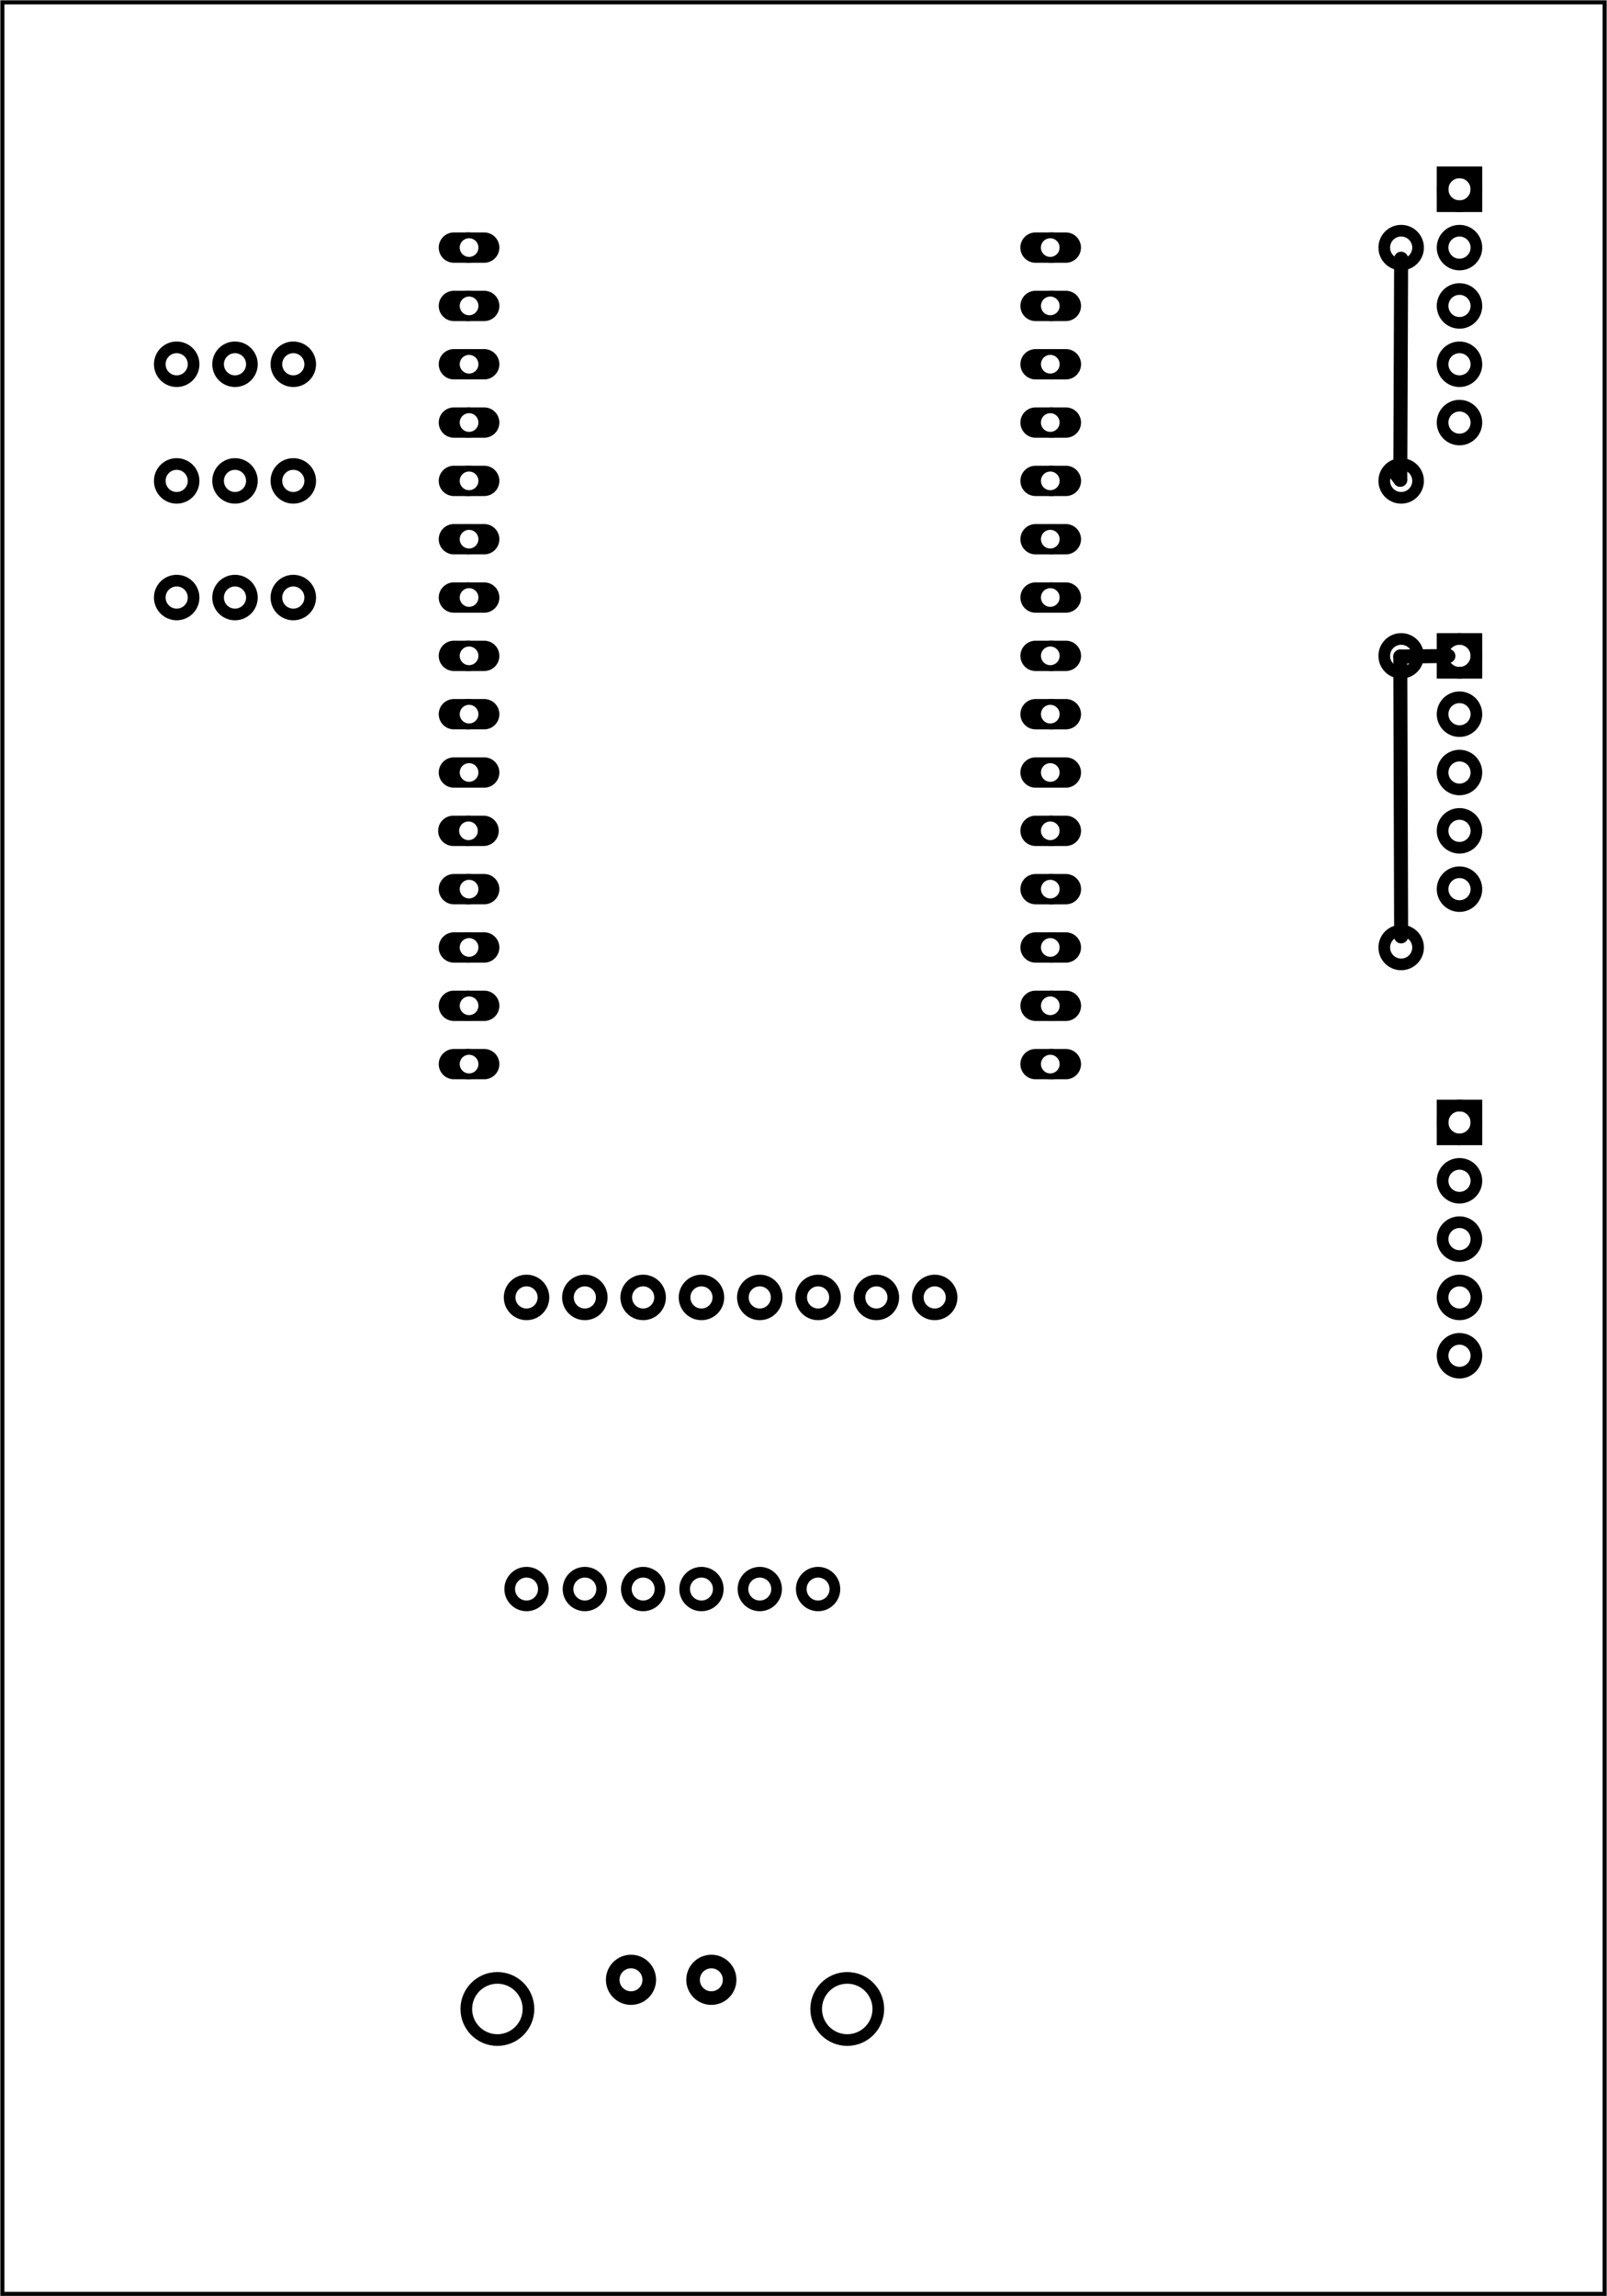 <?xml version='1.0' encoding='UTF-8' standalone='no'?>
<!-- Created with Fritzing (https://fritzing.org/) -->
<svg xmlns="http://www.w3.org/2000/svg" x="0in" xmlns:svg="http://www.w3.org/2000/svg" baseProfile="tiny" version="1.2" y="0in" width="2.756in"  height="3.937in" viewBox="0 0 198.425 283.465">
 <g transform="matrix(-1, 0, 0, 1, 198.425, 0)">
  <g partID="57830">
   <g transform="translate(198.425,283.465)">
    <g transform="matrix(-1,0,0,-1,0,0)">
     <g  id="board">
      <rect stroke="black" x="0.288" stroke-width="0.5" width="197.849" y="0.288"  id="boardoutline" fill="none" fill-opacity="0.5" height="282.889"/>
     </g>
    </g>
   </g>
  </g>
  <g partID="855306220">
   <g transform="translate(181.652,68.728)">
    <g transform="matrix(0,1,-1,0,0,0)">
     <g  id="copper0">
      <circle stroke="black" stroke-width="1.44" cx="5.04" cy="5.04" r="2.088"  id="connector0pin" fill="none"/>
      <circle stroke="black" stroke-width="1.44" cx="5.04" cy="12.24" r="2.088"  id="connector1pin" fill="none"/>
      <circle stroke="black" stroke-width="1.44" cx="5.04" cy="19.44" r="2.088"  id="connector2pin" fill="none"/>
     </g>
    </g>
   </g>
  </g>
  <g partID="855175440">
   <g transform="translate(46.728,61.579)">
    <g transform="matrix(0,1,-1,0,0,0)">
     <g gorn="0.4.0"  id="copper0">
      <circle stroke="black" stroke-width="1.44" gorn="0.4.0.0" cy="28.517" cx="48.189" r="2.088"  id="connector4pin" fill="none"/>
      <circle stroke="black" stroke-width="1.44" gorn="0.4.0.1" cy="28.517" cx="40.989" r="2.088"  id="connector3pin" fill="none"/>
      <circle stroke="black" stroke-width="1.44" gorn="0.4.0.2" cy="28.517" cx="33.789" r="2.088"  id="connector2pad" fill="none"/>
      <circle stroke="black" stroke-width="1.44" gorn="0.4.0.3" cy="28.517" cx="26.589" r="2.088"  id="connector1pad" fill="none"/>
      <rect x="17.301" stroke="black" stroke-width="1.44" gorn="0.4.0.4" width="4.176" y="26.428"  id="groundconn" fill="none" height="4.176"/>
      <circle stroke="black" stroke-width="1.44" gorn="0.4.0.5" cy="28.517" cx="19.389" r="2.088"  id="connector0pad" fill="none"/>
     </g>
    </g>
   </g>
  </g>
  <g partID="855170620">
   <g transform="translate(46.728,3.979)">
    <g transform="matrix(0,1,-1,0,0,0)">
     <g gorn="0.4.0"  id="copper0">
      <circle stroke="black" stroke-width="1.44" gorn="0.4.0.0" cy="28.517" cx="48.189" r="2.088"  id="connector4pin" fill="none"/>
      <circle stroke="black" stroke-width="1.44" gorn="0.4.0.1" cy="28.517" cx="40.989" r="2.088"  id="connector3pin" fill="none"/>
      <circle stroke="black" stroke-width="1.44" gorn="0.4.0.2" cy="28.517" cx="33.789" r="2.088"  id="connector2pad" fill="none"/>
      <circle stroke="black" stroke-width="1.44" gorn="0.4.0.3" cy="28.517" cx="26.589" r="2.088"  id="connector1pad" fill="none"/>
      <rect x="17.301" stroke="black" stroke-width="1.44" gorn="0.4.0.4" width="4.176" y="26.428"  id="groundconn" fill="none" height="4.176"/>
      <circle stroke="black" stroke-width="1.44" gorn="0.4.0.5" cy="28.517" cx="19.389" r="2.088"  id="connector0pad" fill="none"/>
     </g>
    </g>
   </g>
  </g>
  <g partID="855204280">
   <g transform="translate(144.955,147.196)">
    <g transform="matrix(-1,0,0,-1,0,0)">
     <g  id="copper0">
      <circle stroke="black" stroke-width="0.504" gorn="0.4.0.0" cy="116.628" cx="76.343" r="1.62"  id="connector0pin" fill="none"/>
      <path stroke="none" stroke-width="0.72" gorn="0.4.0.1" d="m80.005,116.629a1.871,1.871,0,0,1,-1.871,1.871l-3.742,0a1.871,1.871,0,0,1,-1.871,-1.871l0,0a1.871,1.871,0,0,1,1.871,-1.871l3.742,0a1.871,1.871,0,0,1,1.871,1.871zm-3.796,-1.148a1.151,1.151,0,1,0,0,2.303,1.151,1.151,0,1,0,0,-2.303z"  id="path423" fill="black"/>
      <circle stroke="black" stroke-width="0.504" gorn="0.4.0.2" cy="109.428" cx="76.343" r="1.62"  id="connector1pin" fill="none"/>
      <path stroke="none" stroke-width="0.72" gorn="0.4.0.3" d="m80.011,109.429a1.871,1.871,0,0,1,-1.871,1.871l-3.742,0a1.871,1.871,0,0,1,-1.871,-1.871l0,0a1.871,1.871,0,0,1,1.871,-1.871l3.742,0a1.871,1.871,0,0,1,1.871,1.871zm-3.796,-1.147a1.151,1.151,0,1,0,0,2.303,1.151,1.151,0,1,0,0,-2.303z"  id="path467" fill="black"/>
      <circle stroke="black" stroke-width="0.504" gorn="0.4.0.4" cy="102.228" cx="76.343" r="1.62"  id="connector2pin" fill="none"/>
      <path stroke="none" stroke-width="0.72" gorn="0.4.0.5" d="m80.015,102.229a1.872,1.871,0,0,1,-1.872,1.871l-3.744,0a1.872,1.871,0,0,1,-1.872,-1.871l0,0a1.872,1.871,0,0,1,1.872,-1.871l3.744,0a1.872,1.871,0,0,1,1.872,1.871zm-3.798,-1.148a1.152,1.151,0,1,0,0,2.303,1.152,1.151,0,1,0,0,-2.303z"  id="path13574-4" fill="black"/>
      <circle stroke="black" stroke-width="0.504" gorn="0.4.0.6" cy="95.028" cx="76.343" r="1.62"  id="connector3pin" fill="none"/>
      <path stroke="none" stroke-width="0.72" gorn="0.4.0.7" d="m80.011,95.029a1.871,1.871,0,0,1,-1.871,1.871l-3.742,0a1.871,1.871,0,0,1,-1.871,-1.871l0,0a1.871,1.871,0,0,1,1.871,-1.871l3.742,0a1.871,1.871,0,0,1,1.871,1.871zm-3.796,-1.147a1.151,1.151,0,1,0,0,2.303,1.151,1.151,0,1,0,0,-2.303z"  id="path461" fill="black"/>
      <circle stroke="black" stroke-width="0.504" gorn="0.4.0.8" cy="87.828" cx="76.343" r="1.62"  id="connector4pin" fill="none"/>
      <path stroke="none" stroke-width="0.72" gorn="0.4.0.9" d="m80.015,87.829a1.872,1.871,0,0,1,-1.872,1.871l-3.744,0a1.872,1.871,0,0,1,-1.872,-1.871l0,0a1.872,1.871,0,0,1,1.872,-1.871l3.744,0a1.872,1.871,0,0,1,1.872,1.871zm-3.798,-1.147a1.152,1.151,0,1,0,0,2.303,1.152,1.151,0,1,0,0,-2.303z"  id="path459" fill="black"/>
      <circle stroke="black" stroke-width="0.504" gorn="0.4.0.10" cy="80.628" cx="76.343" r="1.62"  id="connector5pin" fill="none"/>
      <path stroke="none" stroke-width="0.72" gorn="0.4.0.11" d="m80.011,80.629a1.871,1.871,0,0,1,-1.871,1.871l-3.742,0a1.871,1.871,0,0,1,-1.871,-1.871l0,0a1.871,1.871,0,0,1,1.871,-1.871l3.742,0a1.871,1.871,0,0,1,1.871,1.871zm-3.796,-1.147a1.151,1.151,0,1,0,0,2.303,1.151,1.151,0,1,0,0,-2.303z"  id="path479" fill="black"/>
      <circle stroke="black" stroke-width="0.504" gorn="0.4.0.12" cy="73.428" cx="76.343" r="1.62"  id="connector6pin" fill="none"/>
      <path stroke="none" stroke-width="0.72" gorn="0.4.0.13" d="m80.011,73.429a1.871,1.871,0,0,1,-1.871,1.871l-3.742,0a1.871,1.871,0,0,1,-1.871,-1.871l0,0a1.871,1.871,0,0,1,1.871,-1.871l3.742,0a1.871,1.871,0,0,1,1.871,1.871zm-3.796,-1.147a1.151,1.151,0,1,0,0,2.303,1.151,1.151,0,1,0,0,-2.303z"  id="path481" fill="black"/>
      <circle stroke="black" stroke-width="0.504" gorn="0.4.0.14" cy="66.228" cx="76.343" r="1.62"  id="connector7pin" fill="none"/>
      <path stroke="none" stroke-width="0.72" gorn="0.4.0.15" d="m80.015,66.229a1.872,1.871,0,0,1,-1.872,1.871l-3.744,0a1.872,1.871,0,0,1,-1.872,-1.871l0,0a1.872,1.871,0,0,1,1.872,-1.871l3.744,0a1.872,1.871,0,0,1,1.872,1.871zm-3.798,-1.147a1.152,1.151,0,1,0,0,2.303,1.152,1.151,0,1,0,0,-2.303z"  id="path485" fill="black"/>
      <circle stroke="black" stroke-width="0.504" gorn="0.4.0.16" cy="59.028" cx="76.343" r="1.62"  id="connector8pin" fill="none"/>
      <path stroke="none" stroke-width="0.72" gorn="0.4.0.17" d="m80.011,59.029a1.871,1.871,0,0,1,-1.871,1.871l-3.742,0a1.871,1.871,0,0,1,-1.871,-1.871l0,0a1.871,1.871,0,0,1,1.871,-1.871l3.742,0a1.871,1.871,0,0,1,1.871,1.871zm-3.796,-1.148a1.151,1.151,0,1,0,0,2.303,1.151,1.151,0,1,0,0,-2.303z"  id="path483" fill="black"/>
      <circle stroke="black" stroke-width="0.504" gorn="0.4.0.18" cy="51.828" cx="76.343" r="1.62"  id="connector9pin" fill="none"/>
      <path stroke="none" stroke-width="0.72" gorn="0.4.0.19" d="m80.011,51.829a1.871,1.871,0,0,1,-1.871,1.871l-3.742,0a1.871,1.871,0,0,1,-1.871,-1.871l0,0a1.871,1.871,0,0,1,1.871,-1.871l3.742,0a1.871,1.871,0,0,1,1.871,1.871zm-3.796,-1.148a1.151,1.151,0,1,0,0,2.303,1.151,1.151,0,1,0,0,-2.303z"  id="path469" fill="black"/>
      <circle stroke="black" stroke-width="0.504" gorn="0.4.0.20" cy="44.628" cx="76.343" r="1.62"  id="connector10pin" fill="none"/>
      <path stroke="none" stroke-width="0.72" gorn="0.4.0.21" d="m80.011,44.629a1.871,1.871,0,0,1,-1.871,1.871l-3.742,0a1.871,1.871,0,0,1,-1.871,-1.871l0,0a1.871,1.871,0,0,1,1.871,-1.871l3.742,0a1.871,1.871,0,0,1,1.871,1.871zm-3.796,-1.148a1.151,1.151,0,1,0,0,2.303,1.151,1.151,0,1,0,0,-2.303z"  id="path457" fill="black"/>
      <circle stroke="black" stroke-width="0.504" gorn="0.4.0.22" cy="37.428" cx="76.343" r="1.62"  id="connector11pin" fill="none"/>
      <path stroke="none" stroke-width="0.72" gorn="0.4.0.23" d="m80.015,37.429a1.872,1.871,0,0,1,-1.872,1.871l-3.744,0a1.872,1.871,0,0,1,-1.872,-1.871l0,0a1.872,1.871,0,0,1,1.872,-1.871l3.744,0a1.872,1.871,0,0,1,1.872,1.871zm-3.798,-1.147a1.152,1.151,0,1,0,0,2.302,1.152,1.151,0,1,0,0,-2.302z"  id="path477" fill="black"/>
      <circle stroke="black" stroke-width="0.504" gorn="0.4.0.24" cy="30.228" cx="76.343" r="1.62"  id="connector12pin" fill="none"/>
      <path stroke="none" stroke-width="0.72" gorn="0.4.0.25" d="m80.011,30.229a1.871,1.871,0,0,1,-1.871,1.871l-3.742,0a1.871,1.871,0,0,1,-1.871,-1.871l0,0a1.871,1.871,0,0,1,1.871,-1.871l3.742,0a1.871,1.871,0,0,1,1.871,1.871zm-3.796,-1.147a1.151,1.151,0,1,0,0,2.303,1.151,1.151,0,1,0,0,-2.303z"  id="path475" fill="black"/>
      <circle stroke="black" stroke-width="0.504" gorn="0.4.0.26" cy="23.028" cx="76.343" r="1.62"  id="connector13pin" fill="none"/>
      <path stroke="none" stroke-width="0.72" gorn="0.4.0.27" d="m80.015,23.029a1.872,1.871,0,0,1,-1.872,1.871l-3.744,0a1.872,1.871,0,0,1,-1.872,-1.871l0,0a1.872,1.871,0,0,1,1.872,-1.871l3.744,0a1.872,1.871,0,0,1,1.872,1.871zm-3.798,-1.147a1.152,1.151,0,1,0,0,2.303,1.152,1.151,0,1,0,0,-2.303z"  id="path473" fill="black"/>
      <circle stroke="black" stroke-width="0.504" gorn="0.4.0.28" cy="15.828" cx="76.343" r="1.62"  id="connector14pin" fill="none"/>
      <path stroke="none" stroke-width="0.72" gorn="0.4.0.29" d="m80.011,15.829a1.871,1.871,0,0,1,-1.871,1.871l-3.742,0a1.871,1.871,0,0,1,-1.871,-1.871l0,0a1.871,1.871,0,0,1,1.871,-1.871l3.742,0a1.871,1.871,0,0,1,1.871,1.871zm-3.796,-1.147a1.151,1.151,0,1,0,0,2.303,1.151,1.151,0,1,0,0,-2.303z"  id="path471" fill="black"/>
      <circle stroke="black" stroke-width="0.504" gorn="0.4.0.30" cy="15.828" cx="4.342" r="1.62"  id="connector15pin" fill="none"/>
      <path stroke="none" stroke-width="0.72" gorn="0.4.0.31" d="M8.187,15.829A1.871,1.871,0,0,1,6.316,17.7L2.574,17.7A1.871,1.871,0,0,1,0.703,15.829l0,0A1.871,1.871,0,0,1,2.574,13.958l3.742,0a1.871,1.871,0,0,1,1.871,1.871zM4.447,14.682a1.151,1.151,0,1,0,0,2.303,1.151,1.151,0,1,0,0,-2.303z"  id="path425" fill="black"/>
      <circle stroke="black" stroke-width="0.504" gorn="0.4.0.32" cy="23.028" cx="4.342" r="1.62"  id="connector16pin" fill="none"/>
      <path stroke="none" stroke-width="0.72" gorn="0.4.0.33" d="M8.187,23.029A1.871,1.871,0,0,1,6.316,24.9L2.574,24.9A1.871,1.871,0,0,1,0.703,23.029l0,0A1.871,1.871,0,0,1,2.574,21.158l3.742,0a1.871,1.871,0,0,1,1.871,1.871zM4.447,21.882a1.151,1.151,0,1,0,0,2.303,1.151,1.151,0,1,0,0,-2.303z"  id="path431" fill="black"/>
      <circle stroke="black" stroke-width="0.504" gorn="0.4.0.34" cy="30.228" cx="4.342" r="1.62"  id="connector17pin" fill="none"/>
      <path stroke="none" stroke-width="0.72" gorn="0.4.0.35" d="M8.187,30.229A1.871,1.871,0,0,1,6.316,32.1L2.574,32.1A1.871,1.871,0,0,1,0.703,30.229l0,0A1.871,1.871,0,0,1,2.574,28.358l3.742,0a1.871,1.871,0,0,1,1.871,1.871zM4.447,29.082a1.151,1.151,0,1,0,0,2.303,1.151,1.151,0,1,0,0,-2.303z"  id="path433" fill="black"/>
      <circle stroke="black" stroke-width="0.504" gorn="0.4.0.36" cy="37.428" cx="4.342" r="1.62"  id="connector18pin" fill="none"/>
      <path stroke="none" stroke-width="0.72" gorn="0.4.0.37" d="M8.187,37.429A1.871,1.871,0,0,1,6.316,39.3L2.574,39.3A1.871,1.871,0,0,1,0.703,37.429l0,0A1.871,1.871,0,0,1,2.574,35.558l3.742,0a1.871,1.871,0,0,1,1.871,1.871zM4.447,36.282a1.151,1.151,0,1,0,0,2.302,1.151,1.151,0,1,0,0,-2.302z"  id="path435" fill="black"/>
      <circle stroke="black" stroke-width="0.504" gorn="0.4.0.38" cy="44.628" cx="4.342" r="1.62"  id="connector19pin" fill="none"/>
      <path stroke="none" stroke-width="0.72" gorn="0.4.0.39" d="M8.113,44.629A1.871,1.871,0,0,1,6.242,46.5L2.5,46.5A1.871,1.871,0,0,1,0.629,44.629l0,0A1.871,1.871,0,0,1,2.5,42.758l3.742,0a1.871,1.871,0,0,1,1.871,1.871zM4.374,43.481a1.151,1.151,0,1,0,0,2.303,1.151,1.151,0,1,0,0,-2.303z"  id="path437" fill="black"/>
      <circle stroke="black" stroke-width="0.504" gorn="0.4.0.40" cy="51.828" cx="4.342" r="1.62"  id="connector20pin" fill="none"/>
      <path stroke="none" stroke-width="0.72" gorn="0.4.0.41" d="M8.187,51.829A1.871,1.871,0,0,1,6.316,53.7L2.574,53.7A1.871,1.871,0,0,1,0.703,51.829l0,0A1.871,1.871,0,0,1,2.574,49.958l3.742,0a1.871,1.871,0,0,1,1.871,1.871zM4.447,50.681a1.151,1.151,0,1,0,0,2.303,1.151,1.151,0,1,0,0,-2.303z"  id="path439" fill="black"/>
      <circle stroke="black" stroke-width="0.504" gorn="0.4.0.42" cy="59.028" cx="4.342" r="1.62"  id="connector21pin" fill="none"/>
      <path stroke="none" stroke-width="0.72" gorn="0.4.0.43" d="M8.187,59.029A1.871,1.871,0,0,1,6.316,60.9L2.574,60.9A1.871,1.871,0,0,1,0.703,59.029l0,0A1.871,1.871,0,0,1,2.574,57.158l3.742,0a1.871,1.871,0,0,1,1.871,1.871zM4.447,57.882a1.151,1.151,0,1,0,0,2.303,1.151,1.151,0,1,0,0,-2.303z"  id="path441" fill="black"/>
      <circle stroke="black" stroke-width="0.504" gorn="0.4.0.44" cy="66.228" cx="4.342" r="1.62"  id="connector22pin" fill="none"/>
      <path stroke="none" stroke-width="0.72" gorn="0.4.0.45" d="m8.187,66.229a1.871,1.871,0,0,1,-1.871,1.871L2.574,68.1A1.871,1.871,0,0,1,0.703,66.229l0,0A1.871,1.871,0,0,1,2.574,64.358l3.742,0a1.871,1.871,0,0,1,1.871,1.871zM4.447,65.082a1.151,1.151,0,1,0,0,2.303,1.151,1.151,0,1,0,0,-2.303z"  id="path443" fill="black"/>
      <circle stroke="black" stroke-width="0.504" gorn="0.4.0.46" cy="73.428" cx="4.342" r="1.62"  id="connector23pin" fill="none"/>
      <path stroke="none" stroke-width="0.72" gorn="0.4.0.47" d="m8.187,73.429a1.871,1.871,0,0,1,-1.871,1.871L2.574,75.3A1.871,1.871,0,0,1,0.703,73.429l0,0A1.871,1.871,0,0,1,2.574,71.558l3.742,0a1.871,1.871,0,0,1,1.871,1.871zm-3.74,-1.147a1.151,1.151,0,1,0,0,2.303,1.151,1.151,0,1,0,0,-2.303z"  id="path445" fill="black"/>
      <circle stroke="black" stroke-width="0.504" gorn="0.4.0.48" cy="80.628" cx="4.342" r="1.62"  id="connector24pin" fill="none"/>
      <path stroke="none" stroke-width="0.72" gorn="0.4.0.49" d="m8.187,80.629a1.871,1.871,0,0,1,-1.871,1.871L2.574,82.501A1.871,1.871,0,0,1,0.703,80.629l0,0a1.871,1.871,0,0,1,1.871,-1.871l3.742,0a1.871,1.871,0,0,1,1.871,1.871zm-3.74,-1.147a1.151,1.151,0,1,0,0,2.303,1.151,1.151,0,1,0,0,-2.303z"  id="path447" fill="black"/>
      <circle stroke="black" stroke-width="0.504" gorn="0.4.0.50" cy="87.828" cx="4.342" r="1.62"  id="connector25pin" fill="none"/>
      <path stroke="none" stroke-width="0.72" gorn="0.4.0.51" d="m8.187,87.829a1.871,1.871,0,0,1,-1.871,1.871L2.574,89.7A1.871,1.871,0,0,1,0.703,87.829l0,0a1.871,1.871,0,0,1,1.871,-1.871l3.742,0a1.871,1.871,0,0,1,1.871,1.871zm-3.74,-1.147a1.151,1.151,0,1,0,0,2.303,1.151,1.151,0,1,0,0,-2.303z"  id="path449" fill="black"/>
      <circle stroke="black" stroke-width="0.504" gorn="0.4.0.52" cy="95.028" cx="4.342" r="1.62"  id="connector26pin" fill="none"/>
      <path stroke="none" stroke-width="0.72" gorn="0.4.0.53" d="m8.187,95.029a1.871,1.871,0,0,1,-1.871,1.871L2.574,96.9A1.871,1.871,0,0,1,0.703,95.029l0,0a1.871,1.871,0,0,1,1.871,-1.871l3.742,0a1.871,1.871,0,0,1,1.871,1.871zm-3.74,-1.147a1.151,1.151,0,1,0,0,2.303,1.151,1.151,0,1,0,0,-2.303z"  id="path451" fill="black"/>
      <circle stroke="black" stroke-width="0.504" gorn="0.4.0.54" cy="102.228" cx="4.342" r="1.62"  id="connector27pin" fill="none"/>
      <path stroke="none" stroke-width="0.72" gorn="0.4.0.55" d="m8.187,102.229a1.871,1.871,0,0,1,-1.871,1.871L2.574,104.1A1.871,1.871,0,0,1,0.703,102.229l0,0a1.871,1.871,0,0,1,1.871,-1.871l3.742,0a1.871,1.871,0,0,1,1.871,1.871zm-3.74,-1.148a1.151,1.151,0,1,0,0,2.303,1.151,1.151,0,1,0,0,-2.303z"  id="path455" fill="black"/>
      <circle stroke="black" stroke-width="0.504" gorn="0.4.0.56" cy="109.428" cx="4.342" r="1.62"  id="connector28pin" fill="none"/>
      <path stroke="none" stroke-width="0.72" gorn="0.4.0.57" d="m8.187,109.429a1.871,1.871,0,0,1,-1.871,1.871L2.574,111.3A1.871,1.871,0,0,1,0.703,109.429l0,0a1.871,1.871,0,0,1,1.871,-1.871l3.742,0a1.871,1.871,0,0,1,1.871,1.871zm-3.74,-1.147a1.151,1.151,0,1,0,0,2.303,1.151,1.151,0,1,0,0,-2.303z"  id="path453" fill="black"/>
      <circle stroke="black" stroke-width="0.504" gorn="0.4.0.58" cy="116.628" cx="4.342" r="1.62"  id="connector29pin" fill="none"/>
      <path stroke="none" stroke-width="0.72" gorn="0.4.0.59" d="m8.187,116.629a1.871,1.871,0,0,1,-1.871,1.871L2.574,118.5A1.871,1.871,0,0,1,0.703,116.629l0,0a1.871,1.871,0,0,1,1.871,-1.871l3.742,0a1.871,1.871,0,0,1,1.871,1.871zm-3.74,-1.148a1.151,1.151,0,1,0,0,2.303,1.151,1.151,0,1,0,0,-2.303z"  id="path463" fill="black"/>
     </g>
    </g>
   </g>
  </g>
  <g partID="855175420">
   <g transform="translate(46.728,119.179)">
    <g transform="matrix(0,1,-1,0,0,0)">
     <g gorn="0.4.0"  id="copper0">
      <circle stroke="black" stroke-width="1.44" gorn="0.4.0.0" cy="28.517" cx="48.189" r="2.088"  id="connector4pin" fill="none"/>
      <circle stroke="black" stroke-width="1.44" gorn="0.4.0.1" cy="28.517" cx="40.989" r="2.088"  id="connector3pin" fill="none"/>
      <circle stroke="black" stroke-width="1.44" gorn="0.4.0.2" cy="28.517" cx="33.789" r="2.088"  id="connector2pad" fill="none"/>
      <circle stroke="black" stroke-width="1.44" gorn="0.4.0.3" cy="28.517" cx="26.589" r="2.088"  id="connector1pad" fill="none"/>
      <rect x="17.301" stroke="black" stroke-width="1.44" gorn="0.4.0.4" width="4.176" y="26.428"  id="groundconn" fill="none" height="4.176"/>
      <circle stroke="black" stroke-width="1.44" gorn="0.4.0.5" cy="28.517" cx="19.389" r="2.088"  id="connector0pad" fill="none"/>
     </g>
    </g>
   </g>
  </g>
  <g partID="855167240">
   <g transform="translate(181.652,54.328)">
    <g transform="matrix(0,1,-1,0,0,0)">
     <g  id="copper0">
      <circle stroke="black" stroke-width="1.44" cx="5.04" cy="5.04" r="2.088"  id="connector0pin" fill="none"/>
      <circle stroke="black" stroke-width="1.44" cx="5.04" cy="12.24" r="2.088"  id="connector1pin" fill="none"/>
      <circle stroke="black" stroke-width="1.44" cx="5.04" cy="19.44" r="2.088"  id="connector2pin" fill="none"/>
     </g>
    </g>
   </g>
  </g>
  <g partID="855316330">
   <g transform="translate(144.197,255.244)">
    <g transform="matrix(-1,0,0,-1,0,0)">
     <g gorn="0.3.0"  id="copper0">
      <circle stroke="black" stroke-width="1.319" gorn="0.3.0.0" cy="59.076" cx="39.586" r="2.077"  id="connector38pad" fill="none" connectorname="CS"/>
      <circle stroke="black" stroke-width="1.44" gorn="0.3.0.1" cy="7.236" cx="50.386" r="3.838"  id="connector46pad" fill="none" connectorname="P$1"/>
      <circle stroke="black" stroke-width="1.319" gorn="0.3.0.2" cy="59.076" cx="10.786" r="2.077"  id="connector34pad" fill="none" connectorname="VIN"/>
      <circle stroke="black" stroke-width="1.679" gorn="0.3.0.3" cy="10.836" cx="23.683" r="2.257"  id="connector32pad" fill="none" connectorname="THERMO-"/>
      <circle stroke="black" stroke-width="1.319" gorn="0.3.0.4" cy="59.076" cx="25.186" r="2.077"  id="connector36pad" fill="none" connectorname="GND"/>
      <circle stroke="black" stroke-width="1.679" gorn="0.3.0.5" cy="10.836" cx="33.605" r="2.257"  id="connector33pad" fill="none" connectorname="THERMO+"/>
      <circle stroke="black" stroke-width="1.319" gorn="0.3.0.6" cy="59.076" cx="17.986" r="2.077"  id="connector35pad" fill="none" connectorname="+3V3"/>
      <circle stroke="black" stroke-width="1.319" gorn="0.3.0.7" cy="59.076" cx="32.386" r="2.077"  id="connector37pad" fill="none" connectorname="DO"/>
      <circle stroke="black" stroke-width="1.319" gorn="0.3.0.8" cy="59.076" cx="46.786" r="2.077"  id="connector39pad" fill="none" connectorname="CLK"/>
      <circle stroke="black" stroke-width="1.44" gorn="0.3.0.9" cy="7.236" cx="7.186" r="3.838"  id="connector47pad" fill="none" connectorname="P$1"/>
     </g>
    </g>
   </g>
  </g>
  <g partID="855167200">
   <g transform="translate(181.652,39.928)">
    <g transform="matrix(0,1,-1,0,0,0)">
     <g  id="copper0">
      <circle stroke="black" stroke-width="1.44" cx="5.04" cy="5.04" r="2.088"  id="connector0pin" fill="none"/>
      <circle stroke="black" stroke-width="1.44" cx="5.04" cy="12.24" r="2.088"  id="connector1pin" fill="none"/>
      <circle stroke="black" stroke-width="1.44" cx="5.04" cy="19.44" r="2.088"  id="connector2pin" fill="none"/>
     </g>
    </g>
   </g>
  </g>
  <g partID="855330970">
   <g transform="translate(30.452,25.528)">
    <g transform="matrix(0,1,-1,0,0,0)">
     <g  id="copper0">
      <circle stroke="black" stroke-width="1.44" cx="5.04" cy="5.04" r="2.088"  id="connector0pin" fill="none"/>
     </g>
    </g>
   </g>
  </g>
  <g partID="855332740">
   <g transform="translate(30.452,111.928)">
    <g transform="matrix(0,1,-1,0,0,0)">
     <g  id="copper0">
      <circle stroke="black" stroke-width="1.44" cx="5.04" cy="5.04" r="2.088"  id="connector0pin" fill="none"/>
     </g>
    </g>
   </g>
  </g>
  <g partID="855336480">
   <g transform="translate(30.452,75.928)">
    <g transform="matrix(0,1,-1,0,0,0)">
     <g  id="copper0">
      <circle stroke="black" stroke-width="1.44" cx="5.04" cy="5.04" r="2.088"  id="connector0pin" fill="none"/>
     </g>
    </g>
   </g>
  </g>
  <g partID="855331860">
   <g transform="translate(30.452,54.328)">
    <g transform="matrix(0,1,-1,0,0,0)">
     <g  id="copper0">
      <circle stroke="black" stroke-width="1.44" cx="5.04" cy="5.04" r="2.088"  id="connector0pin" fill="none"/>
     </g>
    </g>
   </g>
  </g>
  <g partID="855141410">
   <g transform="translate(77.972,165.208)">
    <g transform="matrix(0,-1,1,0,0,0)">
     <g  id="copper0">
      <circle stroke="black" stroke-width="1.44" cx="5.04" cy="5.04" r="2.088"  id="connector0pin" fill="none"/>
      <circle stroke="black" stroke-width="1.44" cx="5.04" cy="12.24" r="2.088"  id="connector1pin" fill="none"/>
      <circle stroke="black" stroke-width="1.44" cx="5.04" cy="19.44" r="2.088"  id="connector2pin" fill="none"/>
      <circle stroke="black" stroke-width="1.44" cx="5.04" cy="26.64" r="2.088"  id="connector3pin" fill="none"/>
      <circle stroke="black" stroke-width="1.44" cx="5.04" cy="33.84" r="2.088"  id="connector4pin" fill="none"/>
      <circle stroke="black" stroke-width="1.44" cx="5.04" cy="41.04" r="2.088"  id="connector5pin" fill="none"/>
      <circle stroke="black" stroke-width="1.44" cx="5.04" cy="48.24" r="2.088"  id="connector6pin" fill="none"/>
      <circle stroke="black" stroke-width="1.44" cx="5.04" cy="55.44" r="2.088"  id="connector7pin" fill="none"/>
     </g>
    </g>
   </g>
  </g>
  <g partID="855335000">
   <line stroke="black" x1="25.522" y2="58.282" stroke-width="1.728" stroke-linecap="round" y1="59.224" x2="26.244"/>
  </g>
  <g partID="855335010">
   <line stroke="black" x1="25.417" y2="59.224" stroke-width="1.728" stroke-linecap="round" y1="31.936" x2="25.522"/>
  </g>
  <g partID="855336840">
   <line stroke="black" x1="25.522" y2="115.6" stroke-width="1.728" stroke-linecap="round" y1="81.049" x2="25.416"/>
  </g>
  <g partID="855336850">
   <line stroke="black" x1="19.58" y2="81.049" stroke-width="1.728" stroke-linecap="round" y1="80.983" x2="25.522"/>
  </g>
 </g>
</svg>
